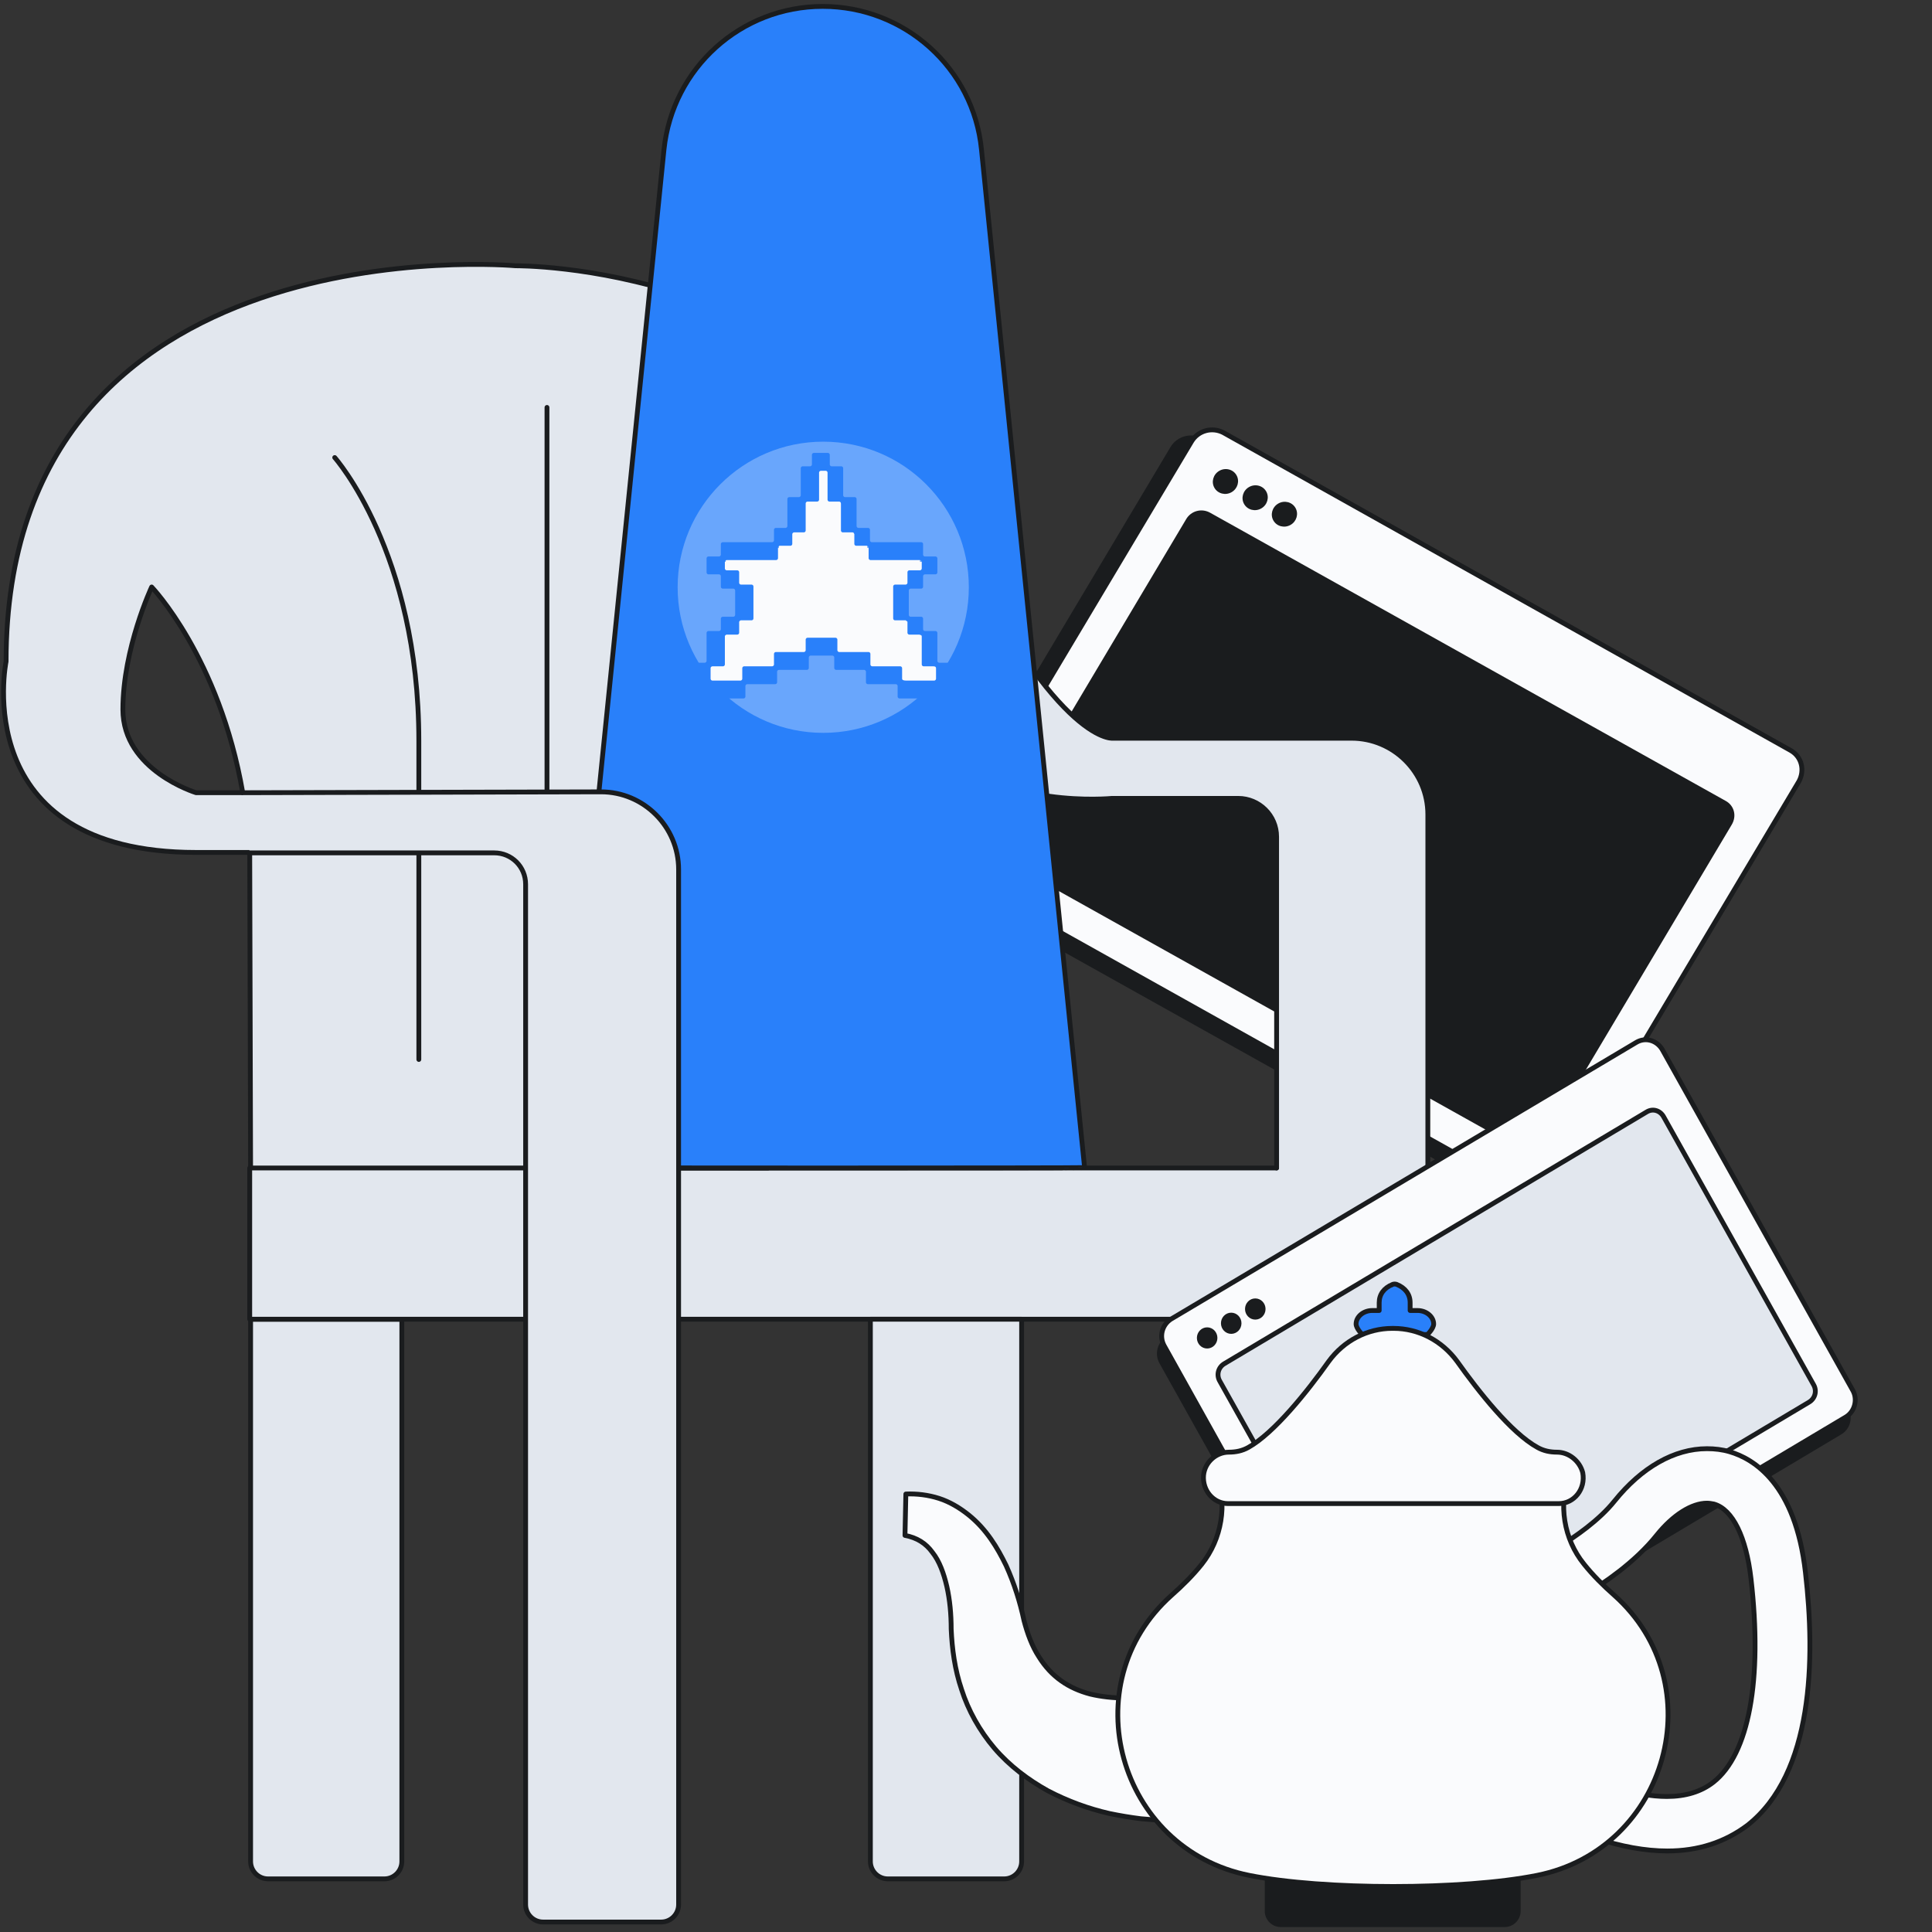 <svg width="401" height="401" viewBox="0 0 401 401" fill="none" xmlns="http://www.w3.org/2000/svg">
<rect x="0" y="0" width="401" height="401" fill="#333333" stroke="none"/>
<g clip-path="url(#clip0_2545_38374)">
<path d="M312.55 248.86L194.698 182.991C192.424 181.691 191.751 178.9 192.996 176.591L242.949 92.778C244.331 90.503 247.186 89.763 249.499 90.927L367.351 156.796C369.625 158.095 370.299 160.887 369.053 163.196L319.101 247.009C317.767 249.369 314.824 250.159 312.55 248.86Z" fill="#1A1C1E"/>
<path d="M316.921 247.7L199.019 181.745C196.745 180.446 196.072 177.655 197.317 175.346L247.319 91.618C248.702 89.343 251.557 88.603 253.869 89.767L371.683 155.772C373.957 157.071 374.63 159.862 373.385 162.172L323.432 245.985C322.088 248.123 319.145 248.914 316.921 247.7Z" fill="#FAFBFD" stroke="#1A1C1E" stroke-miterlimit="10" stroke-linecap="round" stroke-linejoin="round"/>
<path d="M207.45 173.812L246.606 108.045C247.482 106.517 249.398 105.978 250.976 106.884L357.929 166.666C359.458 167.487 359.953 169.359 358.989 170.938L319.833 236.705C318.957 238.233 317.041 238.771 315.463 237.865L208.51 178.084C207.069 177.212 206.525 175.255 207.45 173.812Z" fill="#1A1C1E" stroke="#1A1C1E" stroke-miterlimit="10" stroke-linecap="round" stroke-linejoin="round"/>
<path d="M252.065 101.258C252.771 102.481 254.367 102.882 255.629 102.153C256.892 101.424 257.342 99.842 256.636 98.619C255.93 97.396 254.334 96.995 253.072 97.724C251.809 98.453 251.359 100.035 252.065 101.258Z" fill="#1A1C1E"/>
<path d="M258.23 104.627C258.936 105.85 260.532 106.251 261.794 105.522C263.057 104.794 263.507 103.211 262.801 101.988C262.095 100.765 260.499 100.364 259.237 101.093C257.974 101.822 257.524 103.404 258.23 104.627Z" fill="#1A1C1E"/>
<path d="M264.307 108.047C265.013 109.27 266.609 109.671 267.871 108.942C269.134 108.214 269.585 106.631 268.878 105.408C268.172 104.185 266.576 103.784 265.314 104.513C264.052 105.242 263.601 106.824 264.307 108.047Z" fill="#1A1C1E"/>
<path d="M52.013 242.424L83.405 273.816H212.046H264.877V395.4C264.877 397.391 266.505 399.019 268.496 399.019H292.65C294.64 399.019 296.268 397.391 296.268 395.4V169.058C296.268 160.282 289.122 153.226 280.437 153.226H230.772C230.772 153.226 219.464 156.031 197.39 109.351C197.028 108.718 196.757 107.994 196.395 107.27C196.033 106.456 195.671 105.642 195.219 104.918C174.322 63.485 128.275 56.61 112.444 55.434C111.901 55.434 111.449 55.343 110.996 55.343C110.906 55.343 110.906 55.343 110.815 55.343C110.273 55.343 109.82 55.253 109.459 55.253C107.921 55.162 107.016 55.162 107.016 55.162C107.016 55.162 1.263 45.664 1.263 137.304C1.263 137.304 -6.879 176.928 40.705 176.928H51.833L52.013 242.424ZM40.705 164.534C40.705 164.534 25.507 159.921 25.507 147.256C25.507 134.59 31.478 121.835 31.478 121.835C31.478 121.835 45.5 136.4 50.385 164.534H40.705ZM264.967 242.424H159.395C159.395 242.424 159.395 196.559 159.395 166.977C159.395 137.395 172.603 122.559 172.603 122.559C172.603 122.559 185.268 142.642 196.395 155.307C207.522 167.972 230.772 165.71 230.772 165.71H257.007C261.349 165.71 264.967 169.238 264.967 173.671V242.424Z" fill="#E2E7EE"/>
<path d="M51.832 177.019L52.013 242.425" stroke="#1A1C1E" stroke-miterlimit="10" stroke-linecap="round" stroke-linejoin="round"/>
<path d="M296.359 242.424V169.058C296.359 160.282 289.212 153.226 280.527 153.226H230.862C230.862 153.226 218.559 154.312 196.486 107.361C171.517 54.529 107.016 55.162 107.016 55.162C107.016 55.162 1.263 45.664 1.263 137.304C1.263 137.304 -6.879 176.928 40.705 176.928H51.832" stroke="#1A1C1E" stroke-miterlimit="10" stroke-linecap="round" stroke-linejoin="round"/>
<path d="M141.212 242.424H159.395C159.395 242.424 159.395 196.559 159.395 166.977C159.395 137.395 172.603 122.559 172.603 122.559C172.603 122.559 185.268 142.642 196.395 155.307C207.523 167.972 230.772 165.71 230.772 165.71H257.007C261.349 165.71 264.968 169.238 264.968 173.671V242.424" stroke="#1A1C1E" stroke-miterlimit="10" stroke-linecap="round" stroke-linejoin="round"/>
<path d="M50.385 164.534H40.705C40.705 164.534 25.507 159.921 25.507 147.256C25.507 134.59 31.477 121.835 31.477 121.835C31.477 121.835 45.5 136.4 50.385 164.534Z" stroke="#1A1C1E" stroke-miterlimit="10" stroke-linecap="round" stroke-linejoin="round"/>
<path d="M264.968 242.424H141.212" stroke="#1A1C1E" stroke-miterlimit="10" stroke-linecap="round" stroke-linejoin="round"/>
<path d="M140.85 273.816H180.654H212.045H264.967V395.4C264.967 397.39 266.596 399.019 268.586 399.019H292.74C294.73 399.019 296.359 397.39 296.359 395.4V242.424" stroke="#1A1C1E" stroke-miterlimit="10" stroke-linecap="round" stroke-linejoin="round"/>
<path d="M184.273 389.973H208.427C210.417 389.973 212.046 388.344 212.046 386.354V273.816H180.654V386.354C180.654 388.344 182.283 389.973 184.273 389.973Z" fill="#E2E7EE" stroke="#1A1C1E" stroke-miterlimit="10" stroke-linecap="round" stroke-linejoin="round"/>
<path d="M83.405 273.816V386.354C83.405 388.344 81.777 389.973 79.786 389.973H55.632C53.642 389.973 52.014 388.344 52.014 386.354V273.816H83.405Z" fill="#E2E7EE" stroke="#1A1C1E" stroke-miterlimit="10" stroke-linecap="round" stroke-linejoin="round"/>
<path d="M109.187 242.424H51.832V273.816H109.187V242.424Z" fill="#E2E7EE" stroke="#1A1C1E" stroke-miterlimit="10" stroke-linecap="round" stroke-linejoin="round"/>
<path d="M140.217 174.757C140.217 167.972 140.217 159.83 140.217 153.769C140.217 114.598 157.677 94.967 157.677 94.967" stroke="#1A1C1E" stroke-miterlimit="10" stroke-linecap="round" stroke-linejoin="round"/>
<path d="M86.932 164.263C86.932 157.478 86.932 159.83 86.932 153.769C86.932 114.598 69.473 94.967 69.473 94.967" stroke="#1A1C1E" stroke-miterlimit="10" stroke-linecap="round" stroke-linejoin="round"/>
<path d="M86.933 219.899C86.933 219.899 86.933 208.41 86.933 177.019" stroke="#1A1C1E" stroke-miterlimit="10" stroke-linecap="round" stroke-linejoin="round"/>
<path d="M113.529 164.263V84.564" stroke="#1A1C1E" stroke-miterlimit="10" stroke-linecap="round" stroke-linejoin="round"/>
<path d="M225.115 242.346L203.71 31.023C202.032 14.13 187.761 1.329 170.763 1.329C153.765 1.329 139.6 14.13 137.816 31.023L116.411 242.346C116.516 242.451 225.115 242.451 225.115 242.346Z" fill="#2980FA" stroke="#1A1C1E" stroke-miterlimit="10" stroke-linecap="round" stroke-linejoin="round"/>
<path d="M170.868 152.109C187.558 152.109 201.087 138.579 201.087 121.89C201.087 105.2 187.558 91.671 170.868 91.671C154.179 91.671 140.649 105.2 140.649 121.89C140.649 138.579 154.179 152.109 170.868 152.109Z" fill="#69A6FC"/>
<path d="M187.239 144.133V141.261H180.753V138.388H174.174V135.423H167.41V138.388H160.924V141.261H154.345V144.133H144.895V138.296H147.767V131.81H150.639V128.937H153.512V121.618H150.639V118.745H147.767V116.614H150.639V113.742H161.665V110.777H164.352V104.476H167.039V98.083H169.726V95.396H171.858V98.083H174.545V104.476H177.232V110.777H180.011V113.742H190.945V116.614H193.817V118.745H190.945V121.618H188.072V128.937H190.945V131.81H193.817V138.296H196.689V144.133H187.239Z" fill="#FAFBFD"/>
<path d="M194.558 137.184V131.346C194.558 131.161 194.372 130.976 194.187 130.976H191.963C191.778 130.976 191.593 130.79 191.593 130.605V128.381C191.593 128.196 191.407 128.011 191.222 128.011H188.998C188.813 128.011 188.628 127.825 188.628 127.64V122.544C188.628 122.359 188.813 122.173 188.998 122.173H191.222C191.407 122.173 191.593 121.988 191.593 121.803V119.579C191.593 119.394 191.778 119.208 191.963 119.208H194.187C194.372 119.208 194.558 119.023 194.558 118.838V115.873C194.558 115.687 194.372 115.502 194.187 115.502H191.963C191.778 115.502 191.593 115.317 191.593 115.132V112.908C191.593 112.722 191.407 112.537 191.222 112.537H180.937C180.752 112.537 180.567 112.352 180.567 112.167V109.943C180.567 109.757 180.381 109.572 180.196 109.572H178.158C177.972 109.572 177.787 109.387 177.787 109.202V103.549C177.787 103.364 177.602 103.179 177.416 103.179H175.378C175.193 103.179 175.007 102.994 175.007 102.808V97.156C175.007 96.971 174.822 96.786 174.637 96.786H172.598C172.413 96.786 172.228 96.6 172.228 96.415V94.376C172.228 94.191 172.042 94.006 171.857 94.006H168.892C168.707 94.006 168.521 94.191 168.521 94.376V96.415C168.521 96.6 168.336 96.786 168.151 96.786H166.576C166.39 96.786 166.205 96.971 166.205 97.156V102.808C166.205 102.994 166.02 103.179 165.834 103.179H163.796C163.611 103.179 163.425 103.364 163.425 103.549V109.202C163.425 109.387 163.24 109.572 163.055 109.572H161.016C160.831 109.572 160.646 109.757 160.646 109.943V112.167C160.646 112.352 160.46 112.537 160.275 112.537H149.99C149.805 112.537 149.619 112.722 149.619 112.908V115.132C149.619 115.317 149.434 115.502 149.249 115.502H147.025C146.84 115.502 146.654 115.687 146.654 115.873V118.838C146.654 119.023 146.84 119.208 147.025 119.208H149.249C149.434 119.208 149.619 119.394 149.619 119.579V121.803C149.619 121.988 149.805 122.173 149.99 122.173H152.214C152.399 122.173 152.584 122.359 152.584 122.544V127.64C152.584 127.825 152.399 128.011 152.214 128.011H149.99C149.805 128.011 149.619 128.196 149.619 128.381V130.605C149.619 130.79 149.434 130.976 149.249 130.976H147.025C146.84 130.976 146.654 131.161 146.654 131.346V137.184C146.654 137.369 146.469 137.554 146.284 137.554H144.06C143.875 137.554 143.689 137.74 143.689 137.925V144.596C143.689 144.782 143.875 144.967 144.06 144.967H154.345C154.53 144.967 154.716 144.782 154.716 144.596V142.373C154.716 142.187 154.901 142.002 155.086 142.002H160.924C161.109 142.002 161.294 141.817 161.294 141.631V139.408C161.294 139.222 161.479 139.037 161.665 139.037H167.502C167.687 139.037 167.873 138.852 167.873 138.666V136.442C167.873 136.257 168.058 136.072 168.243 136.072H172.784C172.969 136.072 173.154 136.257 173.154 136.442V138.666C173.154 138.852 173.339 139.037 173.525 139.037H179.362C179.547 139.037 179.733 139.222 179.733 139.408V141.631C179.733 141.817 179.918 142.002 180.103 142.002H185.941C186.126 142.002 186.311 142.187 186.311 142.373V144.596C186.311 144.782 186.497 144.967 186.682 144.967H197.152C197.337 144.967 197.523 144.782 197.523 144.596V137.925C197.523 137.74 197.337 137.554 197.152 137.554H194.928C194.743 137.554 194.558 137.369 194.558 137.184ZM187.238 140.89V138.666C187.238 138.481 187.053 138.296 186.867 138.296H181.03C180.845 138.296 180.659 138.11 180.659 137.925V135.701C180.659 135.516 180.474 135.331 180.289 135.331H174.173C173.988 135.331 173.803 135.145 173.803 134.96V132.736C173.803 132.551 173.617 132.366 173.432 132.366H167.595C167.409 132.366 167.224 132.551 167.224 132.736V134.96C167.224 135.145 167.039 135.331 166.854 135.331H161.016C160.831 135.331 160.646 135.516 160.646 135.701V137.925C160.646 138.11 160.46 138.296 160.275 138.296H154.438C154.252 138.296 154.067 138.481 154.067 138.666V140.89C154.067 141.075 153.882 141.261 153.696 141.261H147.859C147.674 141.261 147.488 141.075 147.488 140.89V138.666C147.488 138.481 147.674 138.296 147.859 138.296H150.083C150.268 138.296 150.453 138.11 150.453 137.925V132.088C150.453 131.902 150.639 131.717 150.824 131.717H153.048C153.233 131.717 153.418 131.532 153.418 131.346V129.123C153.418 128.937 153.604 128.752 153.789 128.752H156.013C156.198 128.752 156.383 128.567 156.383 128.381V121.71C156.383 121.525 156.198 121.339 156.013 121.339H153.789C153.604 121.339 153.418 121.154 153.418 120.969V118.745C153.418 118.56 153.233 118.374 153.048 118.374H150.824C150.639 118.374 150.453 118.189 150.453 118.004V116.614C150.453 116.429 150.639 116.243 150.824 116.243H161.109C161.294 116.243 161.479 116.058 161.479 115.873V113.649C161.479 113.464 161.665 113.278 161.85 113.278H164.074C164.259 113.278 164.444 113.093 164.444 112.908V110.869C164.444 110.684 164.63 110.499 164.815 110.499H166.854C167.039 110.499 167.224 110.313 167.224 110.128V104.476C167.224 104.291 167.409 104.105 167.595 104.105H169.633C169.819 104.105 170.004 103.92 170.004 103.735V98.083C170.004 97.897 170.189 97.712 170.374 97.712H171.394C171.579 97.712 171.764 97.897 171.764 98.083V103.735C171.764 103.92 171.95 104.105 172.135 104.105H174.173C174.359 104.105 174.544 104.291 174.544 104.476V110.128C174.544 110.313 174.729 110.499 174.915 110.499H176.953C177.138 110.499 177.324 110.684 177.324 110.869V112.908C177.324 113.093 177.509 113.278 177.694 113.278H179.918C180.103 113.278 180.289 113.464 180.289 113.649V115.873C180.289 116.058 180.474 116.243 180.659 116.243H190.944C191.13 116.243 191.315 116.429 191.315 116.614V118.004C191.315 118.189 191.13 118.374 190.944 118.374H188.72C188.535 118.374 188.35 118.56 188.35 118.745V120.969C188.35 121.154 188.165 121.339 187.979 121.339H185.755C185.57 121.339 185.385 121.525 185.385 121.71V128.381C185.385 128.567 185.57 128.752 185.755 128.752H187.979C188.165 128.752 188.35 128.937 188.35 129.123V131.346C188.35 131.532 188.535 131.717 188.72 131.717H190.944C191.13 131.717 191.315 131.902 191.315 132.088V137.925C191.315 138.11 191.5 138.296 191.685 138.296H193.909C194.095 138.296 194.28 138.481 194.28 138.666V140.89C194.28 141.075 194.095 141.261 193.909 141.261H188.072C187.423 141.261 187.238 141.075 187.238 140.89Z" fill="#2980FA"/>
<path d="M51.832 177.019H102.583C106.202 177.019 109.096 179.913 109.096 183.532V395.31C109.096 397.3 110.725 398.929 112.715 398.929H137.231C139.221 398.929 140.85 397.3 140.85 395.31V180.456C140.85 171.591 133.612 164.354 124.747 164.354L50.385 164.534" fill="#E2E7EE"/>
<path d="M51.832 177.019H102.583C106.202 177.019 109.096 179.913 109.096 183.532V395.31C109.096 397.3 110.725 398.929 112.715 398.929H137.231C139.221 398.929 140.85 397.3 140.85 395.31V180.456C140.85 171.591 133.612 164.354 124.747 164.354L50.385 164.534" stroke="#1A1C1E" stroke-miterlimit="10" stroke-linecap="round" stroke-linejoin="round"/>
<path d="M382.156 297.726L285.603 355.28C283.719 356.379 281.426 355.703 280.28 353.843L240.643 282.936C239.578 280.992 240.233 278.626 242.035 277.442L338.589 219.888C340.472 218.789 342.765 219.465 343.912 221.325L383.549 292.232C384.695 294.176 384.04 296.627 382.156 297.726Z" fill="#1A1C1E"/>
<path d="M383.139 294.092L286.503 351.646C284.62 352.745 282.327 352.069 281.18 350.209L241.625 279.302C240.56 277.358 241.216 274.992 243.017 273.808L339.653 216.338C341.536 215.24 343.829 215.916 344.976 217.775L384.613 288.683C385.596 290.542 384.941 292.993 383.139 294.092Z" fill="#FAFBFD" stroke="#1A1C1E" stroke-miterlimit="10" stroke-linecap="round" stroke-linejoin="round"/>
<path d="M284.292 342.265L253.173 286.654C252.436 285.387 252.845 283.781 254.155 283.02L341.782 230.79C343.011 230.03 344.567 230.452 345.304 231.805L376.424 287.415C377.161 288.683 376.751 290.289 375.441 291.049L287.814 343.279C286.586 343.955 284.948 343.533 284.292 342.265Z" fill="#E2E7EE" stroke="#1A1C1E" stroke-miterlimit="10" stroke-linecap="round" stroke-linejoin="round"/>
<path d="M250.552 279.893C251.728 279.893 252.681 278.909 252.681 277.696C252.681 276.482 251.728 275.499 250.552 275.499C249.376 275.499 248.423 276.482 248.423 277.696C248.423 278.909 249.376 279.893 250.552 279.893Z" fill="#1A1C1E"/>
<path d="M255.546 276.851C256.722 276.851 257.676 275.867 257.676 274.653C257.676 273.44 256.722 272.456 255.546 272.456C254.37 272.456 253.417 273.44 253.417 274.653C253.417 275.867 254.37 276.851 255.546 276.851Z" fill="#1A1C1E"/>
<path d="M260.542 273.893C261.718 273.893 262.672 272.909 262.672 271.695C262.672 270.482 261.718 269.498 260.542 269.498C259.366 269.498 258.413 270.482 258.413 271.695C258.413 272.909 259.366 273.893 260.542 273.893Z" fill="#1A1C1E"/>
<path d="M244.014 377.85C243.652 377.85 243.561 377.85 243.29 377.85H242.747H241.843C241.209 377.85 240.666 377.85 240.124 377.76C238.948 377.669 237.862 377.579 236.776 377.489C234.605 377.217 232.434 376.855 230.263 376.403C225.921 375.408 221.669 373.87 217.507 371.699C213.437 369.437 209.547 366.542 206.38 362.833C203.305 359.215 200.952 354.963 199.595 350.711C198.148 346.459 197.605 342.207 197.424 338.136C197.424 335.061 197.153 332.075 196.52 329.271C195.886 326.557 194.982 324.024 193.534 322.215C192.177 320.315 190.278 319.139 187.835 318.686L188.016 310.092C190.278 310.002 192.63 310.273 194.891 310.997C197.153 311.721 199.234 312.987 201.043 314.435C204.752 317.42 207.014 321.219 208.823 324.928C210.542 328.728 211.718 332.527 212.532 336.327C213.256 339.131 214.251 341.755 215.608 343.836C218.231 348.087 221.85 350.44 226.283 351.616C228.544 352.158 230.987 352.43 233.52 352.43C234.786 352.43 236.053 352.339 237.319 352.158C237.953 352.068 238.586 351.977 239.129 351.887C239.4 351.797 239.671 351.796 239.943 351.706C240.033 351.706 240.214 351.616 240.305 351.616C240.395 351.616 240.395 351.616 240.486 351.525C240.486 351.525 240.576 351.525 240.395 351.525L244.014 377.85Z" fill="#FAFBFD" stroke="#1A1C1E" stroke-miterlimit="10" stroke-linecap="round" stroke-linejoin="round"/>
<path d="M346.058 384.183C341.535 384.183 336.469 383.278 331.041 381.469L334.931 370.885C339.092 372.241 342.801 372.875 345.968 372.875C349.858 372.875 353.114 371.88 355.647 369.889C362.975 364.1 365.87 348.721 363.427 327.642C362.432 319.048 359.628 313.258 355.738 312.173C355.285 312.082 354.743 311.992 354.29 311.992C351.124 311.992 347.234 314.434 343.887 318.596C339.273 324.386 332.669 328.728 329.232 330.809L323.985 320.767C326.789 319.048 331.855 315.611 335.112 311.54C340.721 304.574 347.505 300.684 354.29 300.684C355.919 300.684 357.457 300.865 358.994 301.317C363.97 302.765 372.655 307.921 374.735 326.376C376.816 344.378 376.364 368.08 362.704 378.845C357.999 382.374 352.481 384.183 346.058 384.183Z" fill="#FAFBFD" stroke="#1A1C1E" stroke-miterlimit="10" stroke-linecap="round" stroke-linejoin="round"/>
<path d="M312.315 399.471H265.816C264.278 399.471 263.011 398.205 263.011 396.667V389.52H315.119V396.667C315.119 398.205 313.853 399.471 312.315 399.471Z" fill="#1A1C1E" stroke="#1A1C1E" stroke-miterlimit="10" stroke-linecap="round" stroke-linejoin="round"/>
<path d="M335.021 331.08C332.759 329.09 330.588 326.919 328.779 324.657C324.527 319.41 323.441 312.263 325.703 305.931C326.155 304.755 325.251 303.488 323.984 303.488H254.236C252.969 303.488 252.065 304.755 252.517 305.931C254.779 312.263 253.603 319.41 249.441 324.657C247.632 326.919 245.461 329.09 243.199 331.08C222.483 349.535 232.072 383.821 259.302 389.249C274.681 392.325 303.63 392.325 319.009 389.249C346.148 383.821 355.737 349.535 335.021 331.08Z" fill="#FAFBFD" stroke="#1A1C1E" stroke-miterlimit="10" stroke-linecap="round" stroke-linejoin="round"/>
<path d="M282.732 276.982C282.732 276.982 281.466 275.716 281.466 274.811C281.466 273.273 283.004 272.006 284.813 272.006H286.26V270.378C286.26 268.659 287.255 267.302 289.065 266.579C289.336 266.488 289.607 266.488 289.879 266.579C291.688 267.302 292.683 268.659 292.683 270.378V272.006H294.221C296.03 272.006 297.568 273.273 297.568 274.811C297.568 275.716 296.302 276.982 296.302 276.982H282.732Z" fill="#2980FA" stroke="#1A1C1E" stroke-miterlimit="10" stroke-linecap="round" stroke-linejoin="round"/>
<path d="M323.17 301.408C321.723 301.408 320.366 301.136 319.1 300.412C313.672 297.427 306.887 288.833 302.454 282.591C299.288 278.249 294.403 275.716 289.246 275.716H288.975C283.818 275.716 278.933 278.249 275.767 282.591C271.334 288.833 264.459 297.427 259.121 300.412C257.855 301.136 256.498 301.408 255.05 301.408C252.427 301.408 250.075 303.488 249.804 306.202C249.532 309.368 251.884 312.082 254.87 312.082H323.532C326.699 312.082 329.141 309.097 328.508 305.659C327.875 303.217 325.613 301.408 323.17 301.408Z" fill="#FAFBFD" stroke="#1A1C1E" stroke-miterlimit="10" stroke-linecap="round" stroke-linejoin="round"/>
</g>
<defs>
<clipPath id="clip0_2545_38374">
<rect width="400.24" height="400" fill="white" transform="translate(0 0.4)"/>
</clipPath>
</defs>
</svg>
